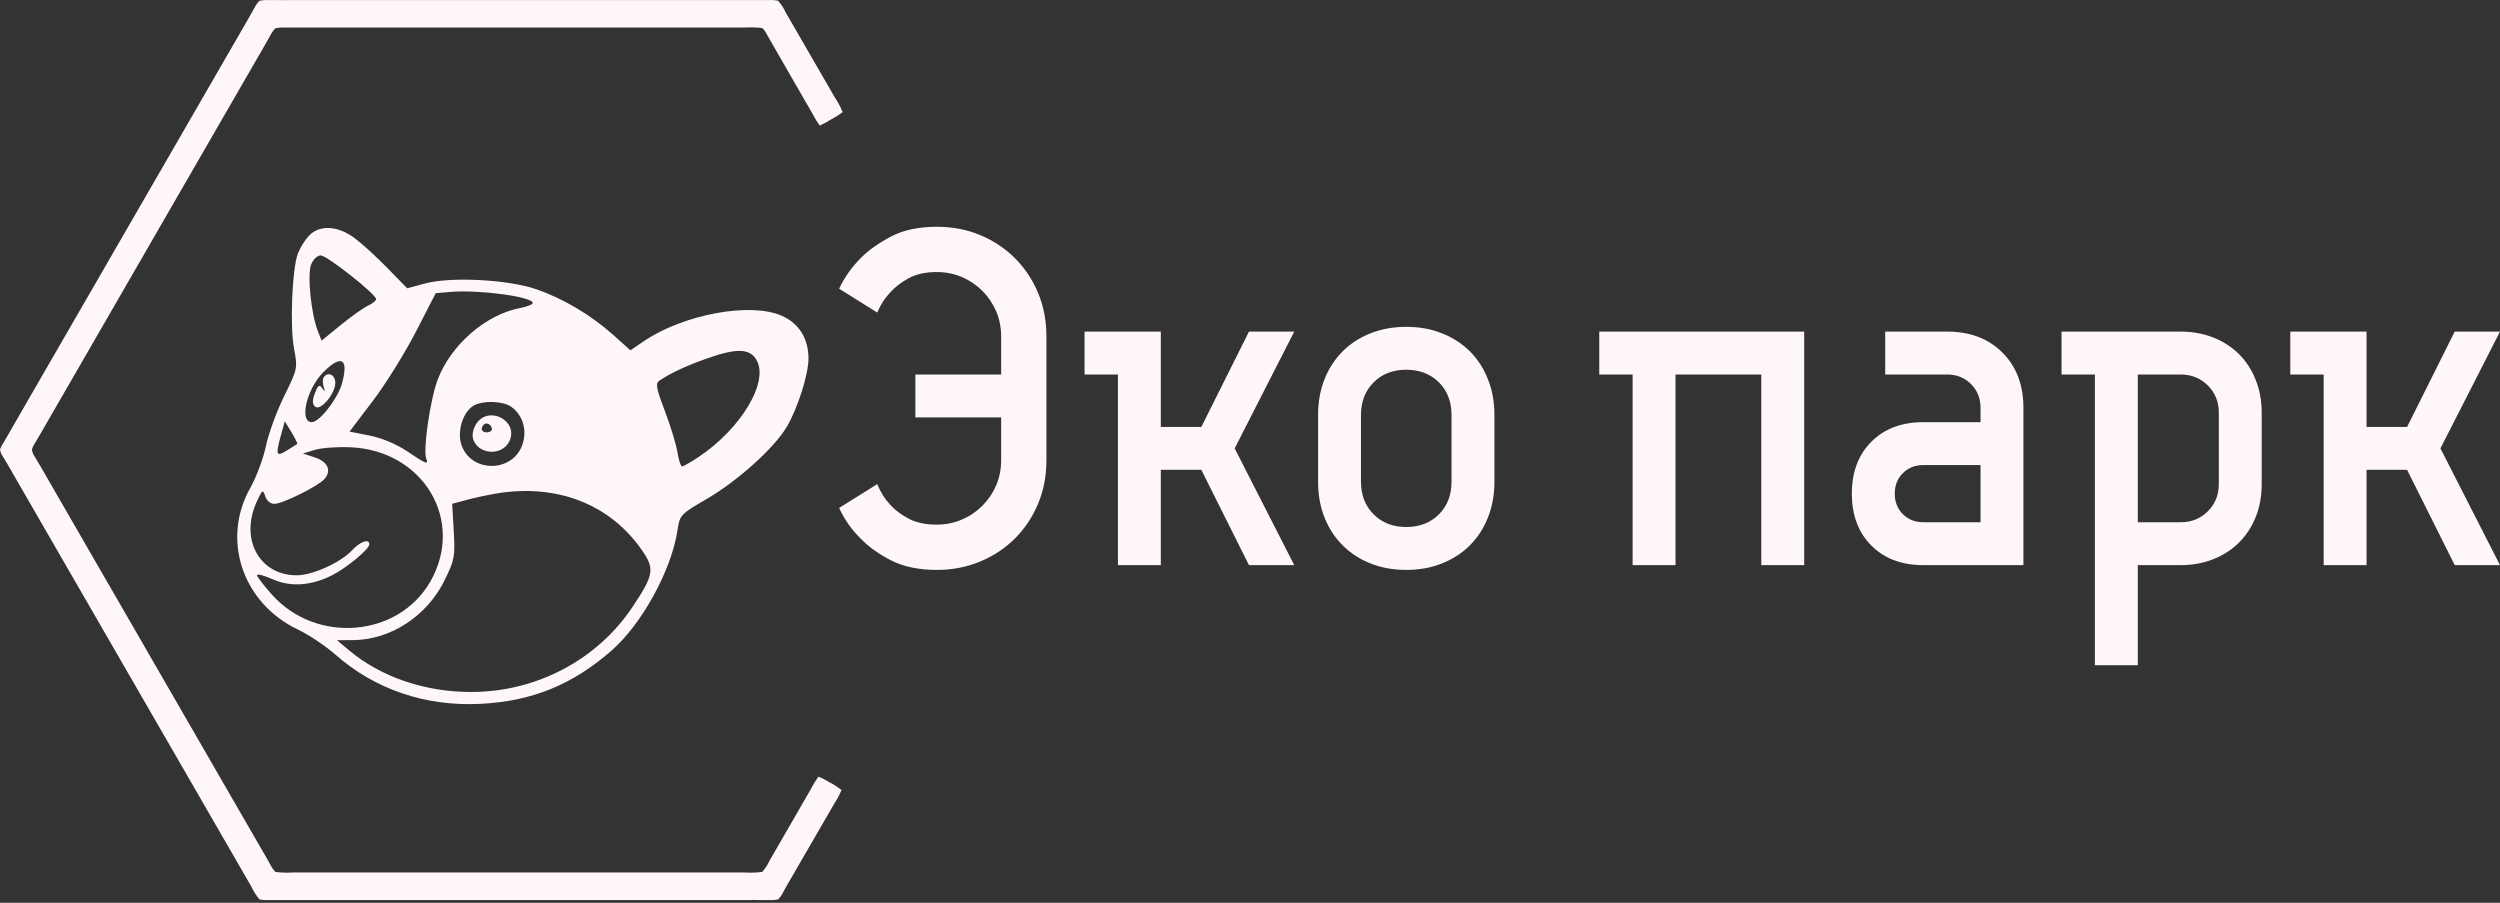 <svg width="180" height="65" viewBox="0 0 180 65" fill="none" xmlns="http://www.w3.org/2000/svg">
<rect x="0" y="0" width="180" height="65" fill="#333333" stroke="none"/>
<path d="M18.328 0.55C18.42 0.369 18.539 0.203 18.681 0.059C18.886 0.014 19.096 -0.005 19.306 0.003C20.042 0.018 20.777 0.003 21.512 0.003H53.922C54.412 0.003 54.902 0.003 55.392 0.003C55.602 -0.007 55.812 0.008 56.017 0.05C56.246 0.306 56.434 0.595 56.576 0.907C57.748 2.937 58.921 4.966 60.096 6.996C60.324 7.334 60.516 7.694 60.669 8.072C60.409 8.27 60.131 8.446 59.841 8.596C59.579 8.765 59.304 8.913 59.02 9.04C58.844 8.8 58.688 8.547 58.554 8.282C57.409 6.282 56.243 4.297 55.108 2.292C55.029 2.18 54.961 2.025 54.806 2.008C54.399 1.97 53.989 1.962 53.581 1.983H22.015C21.494 1.983 20.973 1.983 20.453 1.983C20.245 1.973 20.035 1.989 19.831 2.032C19.687 2.175 19.568 2.341 19.478 2.523C19.162 3.101 18.823 3.67 18.497 4.238C13.759 12.434 9.025 20.633 4.297 28.834C3.686 29.868 3.113 30.922 2.488 31.949C2.403 32.081 2.337 32.223 2.292 32.373C2.33 32.567 2.408 32.751 2.522 32.912C2.887 33.51 3.228 34.121 3.578 34.726C8.771 43.713 13.965 52.709 19.159 61.714C19.382 62.069 19.529 62.481 19.833 62.78C20.258 62.832 20.686 62.846 21.113 62.819H53.591C54.019 62.846 54.449 62.832 54.875 62.78C55.092 62.542 55.27 62.272 55.402 61.979C56.402 60.246 57.402 58.514 58.402 56.78C58.553 56.478 58.731 56.19 58.934 55.92C59.209 56.031 59.473 56.167 59.723 56.327C60.032 56.481 60.322 56.669 60.588 56.888C60.441 57.228 60.265 57.556 60.064 57.868C58.92 59.847 57.776 61.822 56.632 63.795C56.434 64.118 56.304 64.503 56.015 64.76C55.809 64.8 55.599 64.816 55.39 64.807C54.623 64.792 53.855 64.807 53.091 64.807H21.603C20.838 64.807 20.071 64.807 19.306 64.807C19.097 64.817 18.887 64.8 18.681 64.758C18.449 64.477 18.253 64.167 18.098 63.836C12.379 53.943 6.666 44.046 0.958 34.148C0.713 33.716 0.468 33.282 0.199 32.856C0.099 32.712 0.032 32.548 0 32.376C0.047 32.227 0.113 32.086 0.199 31.956C0.689 31.155 1.135 30.322 1.618 29.506C6.828 20.481 12.042 11.455 17.257 2.427C17.61 1.797 17.988 1.184 18.328 0.55Z" fill="#FFF7F7"/>
<path fill-rule="evenodd" clip-rule="evenodd" d="M22.241 16.976C21.956 17.279 21.6 17.854 21.449 18.253C21.03 19.357 20.863 23.464 21.17 25.094C21.437 26.514 21.427 26.559 20.458 28.525C19.918 29.621 19.328 31.238 19.146 32.118C18.965 32.998 18.46 34.349 18.025 35.12C15.915 38.858 17.463 43.443 21.476 45.341C22.24 45.703 23.456 46.519 24.177 47.154C26.993 49.633 30.63 50.869 34.557 50.679C38.292 50.499 41.236 49.302 44.059 46.817C46.231 44.905 48.35 41.03 48.776 38.191C48.943 37.075 48.989 37.026 50.868 35.934C53.113 34.63 55.767 32.238 56.66 30.713C57.443 29.377 58.211 26.951 58.211 25.815C58.211 24.374 57.529 23.284 56.284 22.733C54.031 21.736 49.205 22.63 46.344 24.574L45.388 25.224L44.18 24.138C42.575 22.695 40.55 21.491 38.603 20.823C36.555 20.12 32.451 19.91 30.59 20.413L29.318 20.757L27.894 19.299C27.111 18.496 26.041 17.521 25.515 17.132C24.307 16.238 22.991 16.175 22.241 16.976ZM22.397 19.059C22.112 19.791 22.4 22.605 22.887 23.845L23.154 24.525L24.542 23.394C25.306 22.772 26.19 22.145 26.507 22.001C26.824 21.856 27.083 21.648 27.083 21.538C27.083 21.186 23.546 18.393 23.094 18.389C22.845 18.387 22.548 18.673 22.397 19.059ZM32.475 21.015L31.373 21.106L29.945 23.883C29.16 25.411 27.764 27.654 26.842 28.868L25.166 31.075L26.606 31.359C27.482 31.531 28.539 31.974 29.305 32.489C30.69 33.422 30.871 33.49 30.689 33.017C30.449 32.39 30.971 28.778 31.51 27.344C32.449 24.841 34.98 22.641 37.452 22.177C37.95 22.084 38.358 21.92 38.358 21.814C38.358 21.369 34.522 20.848 32.475 21.015ZM50.858 25.825C49.381 26.349 48.281 26.864 47.459 27.416C47.184 27.601 47.257 27.989 47.861 29.57C48.267 30.63 48.676 31.967 48.77 32.54C48.863 33.113 49.015 33.582 49.107 33.582C49.199 33.582 49.713 33.291 50.25 32.936C53.4 30.852 55.439 27.395 54.428 25.851C53.92 25.076 52.983 25.07 50.858 25.825ZM23.284 26.792C22.071 28.006 21.518 30.395 22.451 30.395C23.001 30.395 24.314 28.715 24.62 27.619C25.124 25.819 24.589 25.488 23.284 26.792ZM23.298 27.187C23.222 27.309 23.226 27.613 23.307 27.861C23.425 28.225 23.404 28.243 23.199 27.953C22.991 27.659 22.896 27.721 22.677 28.299C22.481 28.812 22.482 29.077 22.68 29.271C23.051 29.636 24.142 28.362 24.142 27.563C24.142 26.973 23.584 26.724 23.298 27.187ZM34.107 29.202C33.334 29.651 32.897 31.037 33.219 32.014C33.899 34.075 36.942 34.05 37.626 31.978C37.965 30.95 37.633 29.867 36.799 29.282C36.205 28.866 34.759 28.823 34.107 29.202ZM34.299 30.506C34.067 30.86 33.971 31.313 34.065 31.609C34.431 32.762 36.181 32.854 36.685 31.747C37.349 30.291 35.179 29.163 34.299 30.506ZM20.242 31.283C19.829 32.771 19.88 32.917 20.65 32.436C21.02 32.204 21.357 31.993 21.398 31.968C21.439 31.942 21.255 31.564 20.989 31.127L20.506 30.332L20.242 31.283ZM34.838 30.565C34.562 30.841 34.67 31.131 35.049 31.131C35.251 31.131 35.417 31.027 35.417 30.9C35.417 30.591 35.034 30.369 34.838 30.565ZM22.672 32.39L21.814 32.653L22.669 32.934C23.593 33.237 23.884 33.865 23.38 34.471C22.959 34.979 20.352 36.278 19.754 36.278C19.472 36.278 19.2 36.05 19.095 35.726C18.93 35.216 18.882 35.249 18.472 36.155C17.259 38.833 18.689 41.429 21.373 41.422C22.506 41.419 24.541 40.497 25.349 39.619C25.932 38.986 26.593 38.76 26.593 39.193C26.593 39.528 24.98 40.873 23.946 41.4C22.417 42.18 20.942 42.285 19.636 41.707C19.014 41.432 18.505 41.299 18.505 41.412C18.505 41.525 18.998 42.165 19.601 42.836C22.794 46.387 28.694 45.883 30.99 41.861C33.489 37.485 30.487 32.437 25.245 32.203C24.302 32.161 23.143 32.245 22.672 32.39ZM35.662 35.544C35.055 35.648 34.108 35.854 33.558 36.004L32.556 36.275L32.67 38.241C32.776 40.072 32.73 40.316 32.005 41.79C30.741 44.357 28.115 46.073 25.426 46.088L24.265 46.095L25.123 46.815C27.429 48.751 30.603 49.831 33.964 49.823C38.648 49.812 43.019 47.495 45.555 43.68C47.077 41.392 47.149 40.964 46.238 39.64C43.931 36.286 40.067 34.79 35.662 35.544Z" fill="#FFF7F7"/>
<path d="M75.343 24.219V33.141C75.343 34.262 75.144 35.303 74.745 36.263C74.343 37.224 73.787 38.059 73.078 38.768C72.369 39.477 71.534 40.031 70.573 40.43C69.613 40.832 68.572 41.033 67.451 41.033C66.147 41.033 65.049 40.804 64.157 40.347C63.265 39.889 62.544 39.374 61.995 38.803C61.332 38.162 60.806 37.419 60.417 36.572L63.162 34.857C63.391 35.428 63.699 35.92 64.088 36.332C64.409 36.698 64.843 37.03 65.392 37.327C65.941 37.624 66.627 37.773 67.451 37.773C68.091 37.773 68.693 37.652 69.255 37.41C69.814 37.172 70.305 36.84 70.73 36.415C71.152 35.994 71.484 35.502 71.725 34.94C71.964 34.381 72.083 33.781 72.083 33.141V30.053H65.907V26.964H72.083V24.219C72.083 23.579 71.964 22.977 71.725 22.415C71.484 21.857 71.152 21.365 70.73 20.94C70.305 20.518 69.814 20.187 69.255 19.945C68.693 19.706 68.091 19.587 67.451 19.587C66.627 19.587 65.941 19.741 65.392 20.048C64.843 20.358 64.409 20.696 64.088 21.062C63.699 21.474 63.391 21.955 63.162 22.504L60.417 20.788C60.806 19.964 61.332 19.221 61.995 18.558C62.544 18.009 63.265 17.499 64.157 17.028C65.049 16.561 66.147 16.327 67.451 16.327C68.572 16.327 69.613 16.526 70.573 16.925C71.534 17.327 72.369 17.883 73.078 18.592C73.787 19.301 74.343 20.136 74.745 21.097C75.144 22.058 75.343 23.098 75.343 24.219ZM83.578 23.876V30.739H86.495L89.926 23.876H93.186L88.897 32.283L93.186 40.69H89.926L86.495 33.827H83.578V40.69H80.49V26.964H78.088V23.876H83.578ZM107.598 29.881V34.685C107.598 35.623 107.443 36.481 107.132 37.258C106.825 38.036 106.392 38.705 105.833 39.263C105.271 39.825 104.601 40.26 103.823 40.567C103.046 40.878 102.188 41.033 101.25 41.033C100.312 41.033 99.454 40.878 98.676 40.567C97.899 40.26 97.23 39.825 96.671 39.263C96.109 38.705 95.673 38.036 95.363 37.258C95.055 36.481 94.902 35.623 94.902 34.685V29.881C94.902 28.943 95.055 28.085 95.363 27.308C95.673 26.53 96.109 25.86 96.671 25.298C97.23 24.739 97.899 24.306 98.676 23.999C99.454 23.688 100.312 23.533 101.25 23.533C102.188 23.533 103.046 23.688 103.823 23.999C104.601 24.306 105.271 24.739 105.833 25.298C106.392 25.86 106.825 26.53 107.132 27.308C107.443 28.085 107.598 28.943 107.598 29.881ZM97.99 29.881V34.685C97.99 35.646 98.294 36.428 98.902 37.033C99.507 37.641 100.289 37.945 101.25 37.945C102.211 37.945 102.995 37.641 103.603 37.033C104.207 36.428 104.51 35.646 104.51 34.685V29.881C104.51 28.92 104.207 28.136 103.603 27.528C102.995 26.924 102.211 26.621 101.25 26.621C100.289 26.621 99.507 26.924 98.902 27.528C98.294 28.136 97.99 28.92 97.99 29.881ZM129.902 40.69H126.814V26.964H120.637V40.69H117.549V26.964H115.147V23.876H129.902V40.69ZM145.686 40.69H138.48C136.925 40.69 135.678 40.221 134.74 39.283C133.802 38.345 133.333 37.098 133.333 35.543C133.333 33.987 133.802 32.74 134.74 31.803C135.678 30.865 136.925 30.396 138.48 30.396H142.598V29.366C142.598 28.68 142.369 28.108 141.912 27.651C141.454 27.193 140.882 26.964 140.196 26.964H135.735V23.876H140.196C141.843 23.876 143.17 24.379 144.176 25.386C145.183 26.392 145.686 27.719 145.686 29.366V40.69ZM142.598 33.484H138.48C137.886 33.484 137.394 33.678 137.005 34.067C136.616 34.456 136.422 34.948 136.422 35.543C136.422 36.138 136.616 36.629 137.005 37.018C137.394 37.407 137.886 37.602 138.48 37.602H142.598V33.484ZM148.431 23.876H157.01C157.856 23.876 158.64 24.018 159.363 24.303C160.082 24.59 160.699 24.991 161.216 25.504C161.729 26.02 162.127 26.638 162.412 27.357C162.699 28.079 162.843 28.863 162.843 29.709V34.857C162.843 35.726 162.699 36.515 162.412 37.224C162.127 37.933 161.729 38.544 161.216 39.057C160.699 39.574 160.082 39.974 159.363 40.258C158.64 40.546 157.856 40.69 157.01 40.69H153.921V47.896H150.833V26.964H148.431V23.876ZM159.755 34.857V29.709C159.755 28.932 159.492 28.28 158.966 27.754C158.439 27.227 157.788 26.964 157.01 26.964H153.921V37.602H157.01C157.788 37.602 158.439 37.339 158.966 36.812C159.492 36.286 159.755 35.634 159.755 34.857ZM170.392 23.876V30.739H173.309L176.74 23.876H180L175.711 32.283L180 40.69H176.74L173.309 33.827H170.392V40.69H167.304V26.964H164.902V23.876H170.392Z" fill="#FFF7F7"/>
</svg>
